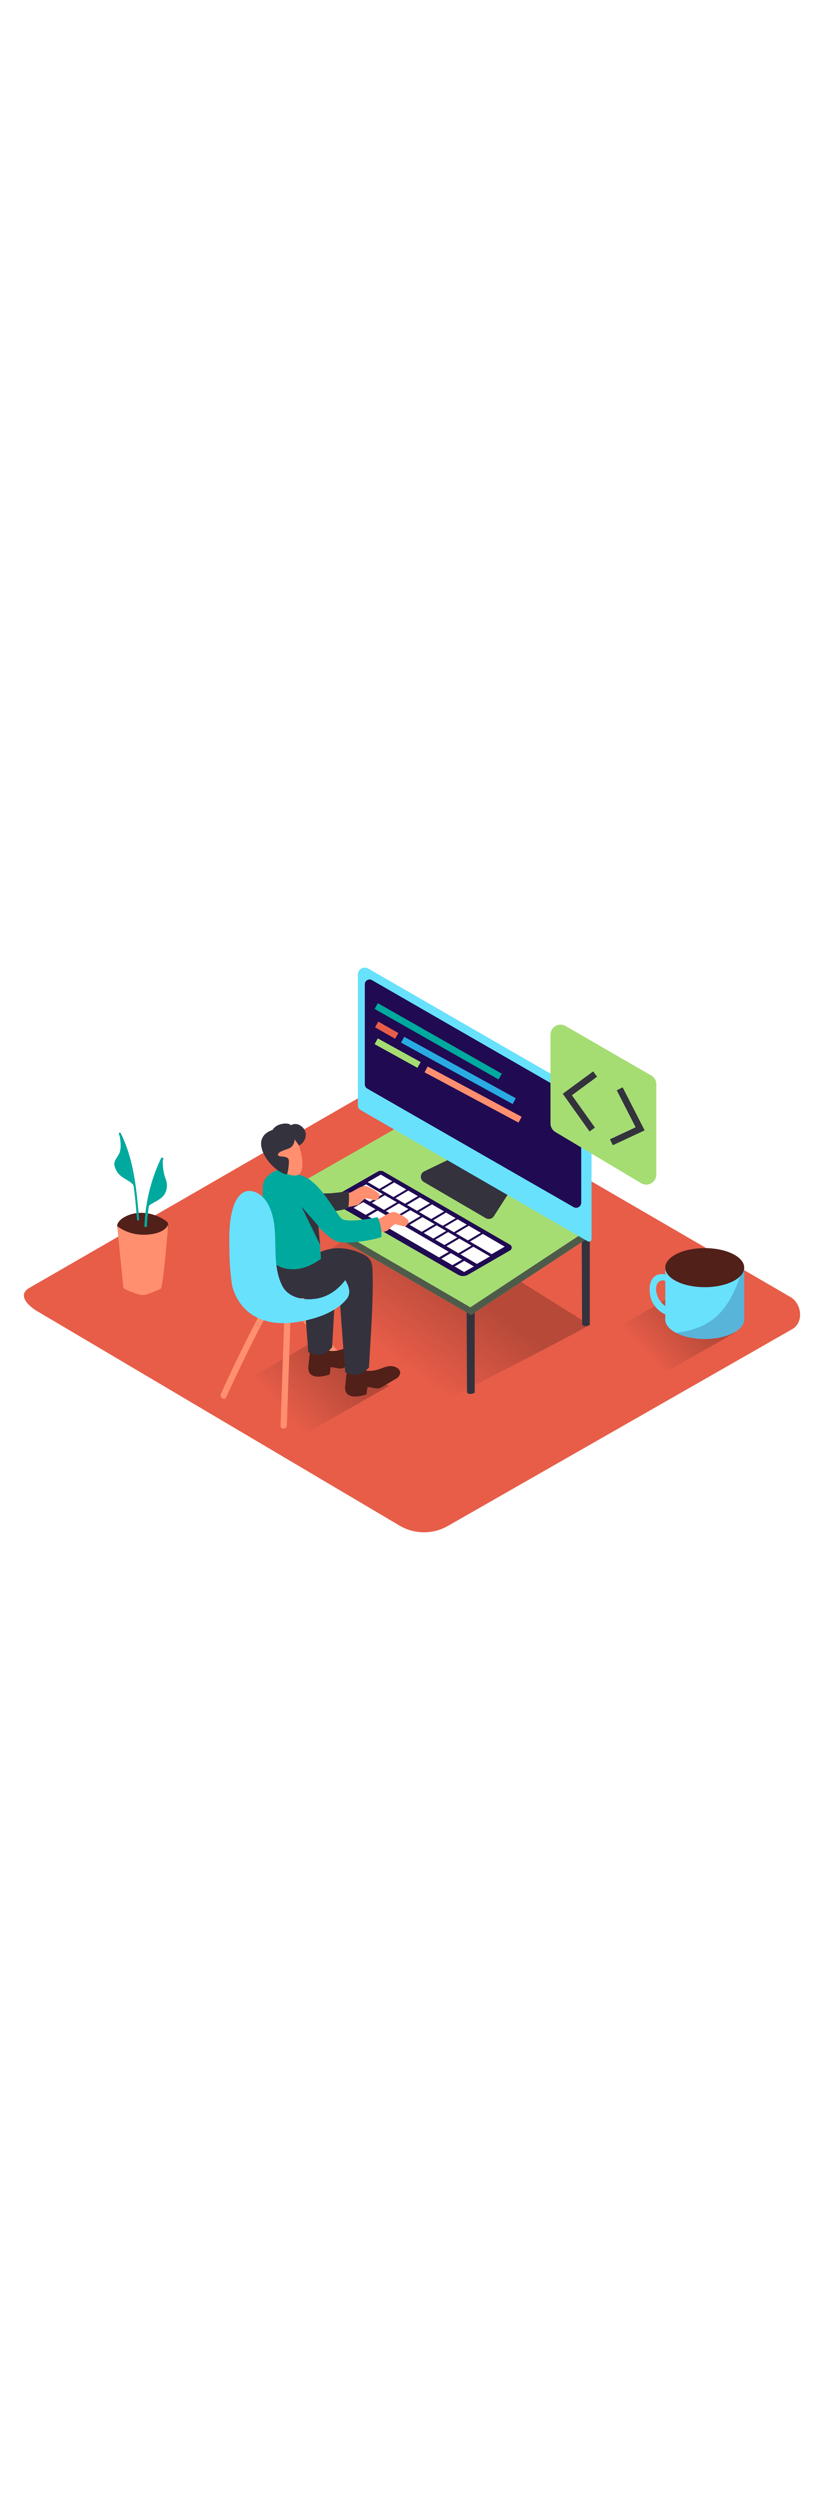 <svg id="_0340_web_developer" data-name="0340_web_developer" xmlns="http://www.w3.org/2000/svg"
    xmlns:xlink="http://www.w3.org/1999/xlink" viewBox="0 0 500 500" data-imageid="coding-5-96"
    imageName="Coding 5" class="illustrations_image" style="width: 165px;">
    <defs>
        <style>
            .cls-1_coding-5-96{fill:#e75d48;}.cls-10_coding-5-96,.cls-2_coding-5-96,.cls-6_coding-5-96,.cls-9_coding-5-96{opacity:0.32;}.cls-2_coding-5-96{fill:url(#linear-gradient);}.cls-3_coding-5-96{fill:#502019;}.cls-4_coding-5-96{fill:#ff8f6f;}.cls-5_coding-5-96{fill:#00a99d;}.cls-6_coding-5-96{fill:url(#linear-gradient-2-coding-5-96);}.cls-7_coding-5-96{fill:#68e1fd;}.cls-14_coding-5-96,.cls-8_coding-5-96{fill:#200a52;}.cls-8_coding-5-96{opacity:0.21;}.cls-9_coding-5-96{fill:url(#linear-gradient-3-coding-5-96);}.cls-10_coding-5-96{fill:url(#linear-gradient-4-coding-5-96);}.cls-11_coding-5-96,.cls-13_coding-5-96{fill:#34323d;}.cls-12_coding-5-96{fill:#a5dd73;}.cls-13_coding-5-96{opacity:0.76;}.cls-15_coding-5-96{fill:#29abe2;}.cls-16_coding-5-96{fill:#fff;}</style>
        <linearGradient id="linear-gradient-coding-5-96" x1="52.65" y1="285.58" x2="82.61"
            y2="261.43" gradientUnits="userSpaceOnUse">
            <stop offset="0" stop-color="#e75d48" />
            <stop offset="1" stop-color="#502019" />
        </linearGradient>
        <linearGradient id="linear-gradient-2-coding-5-96" x1="391.19" y1="311.9" x2="418.37"
            y2="286.81" xlink:href="#linear-gradient-coding-5-96" />
        <linearGradient id="linear-gradient-3-coding-5-96" x1="170.48" y1="346.42" x2="203.24"
            y2="316.18" xlink:href="#linear-gradient-coding-5-96" />
        <linearGradient id="linear-gradient-4-coding-5-96" x1="237.19" y1="314.08" x2="273.23"
            y2="266.03" xlink:href="#linear-gradient-coding-5-96" />
    </defs>
    <path id="field_coding-5-96" class="cls-1_coding-5-96"
        d="M243,417.39,23.67,287.75c-7-3.93-13-10.36-6.17-14.58L237.65,146.29c3.3-2,8.32-3.39,11.68-1.44L479.58,278.49c7,4.05,8.24,15.38,1.25,19.44L271.94,417.18A29.2,29.2,0,0,1,243,417.39Z" />
    <g id="plant_coding-5-96">
        <path class="cls-2_coding-5-96"
            d="M64.69,293.66c10.46-7,21.1-13.68,31.69-20.47l-15-11L23.13,286.52c7,3.68,16.57,10.59,26.54,17.62C54.63,300.59,59.6,297,64.69,293.66Z" />
        <path class="cls-3_coding-5-96"
            d="M102.08,234.29a2.62,2.62,0,0,0-.47-1,6,6,0,0,0-1.45-1.26c-7.4-5-17.63-6.38-25.44-1.49-1.79,1.12-4.44,3.65-3.39,6,.61,1.39,2.47,2.2,3.76,2.77a56.9,56.9,0,0,0,13.36,3.48c1.66.28,3.33.56,5,.71a6.89,6.89,0,0,0,6.09-2.61C100.74,239.45,102.61,236.46,102.08,234.29Z" />
        <path class="cls-4_coding-5-96"
            d="M71.14,235.49s6.74,6.1,18.39,5.21,12.55-6.41,12.55-6.41-3,38.61-4.61,39.27-7.54,3.54-10.41,3.76-12-3.43-12.18-4.43S71.14,235.49,71.14,235.49Z" />
        <path class="cls-5_coding-5-96"
            d="M73.26,179.22c-.36-.73-1.46-.09-1.1.64,8,16.07,9.53,34.16,11,51.73.06.8,1.34.81,1.27,0C82.94,213.78,81.34,195.5,73.26,179.22Z" />
        <path class="cls-5_coding-5-96"
            d="M72.24,179.37s2.23,8.34-.07,12.51-4.2,5-1.45,10.21S80.81,208,81.3,211.94,77.78,186.45,72.24,179.37Z" />
        <path class="cls-5_coding-5-96"
            d="M97.74,194.43a104.94,104.94,0,0,0-10.12,41c0,1,1.52,1,1.56,0a102.88,102.88,0,0,1,9.9-40.26C99.5,194.31,98.16,193.54,97.74,194.43Z" />
        <path class="cls-5_coding-5-96"
            d="M98.83,198.5c0-.84-.19-2.48-.1-4-.29.2-.59.38-.89.56-3,7.36-7.55,24.65-8.91,30,1.84-4,9.39-4.51,11.6-10.21a10.43,10.43,0,0,0,.13-7.52A27.72,27.72,0,0,1,98.83,198.5Z" />
    </g>
    <g id="coffee_coding-5-96">
        <path class="cls-6_coding-5-96"
            d="M405.5,279.23c-16.73,9.76-28.69,16.31-54.42,31,19.48,11.84,36.51,20.53,38.7,21.82l55.9-31.75C441.18,297.93,426.33,289.53,405.5,279.23Z" />
        <ellipse class="cls-7_coding-5-96 targetColor" cx="427.63" cy="292.12" rx="23.95" ry="11.84"
            style="fill: rgb(104, 225, 253);" />
        <path class="cls-7_coding-5-96 targetColor"
            d="M451.58,260.58v32.2s-17.82,16.5-47.89.27V260.58" style="fill: rgb(104, 225, 253);" />
        <path class="cls-8_coding-5-96"
            d="M432.9,291.81c-6.61,5.14-14.6,7.5-22.78,8.36,4.36,2.33,10.59,3.79,17.51,3.79,12.73,0,23.11-4.92,23.88-11.11l.07-.07v-32.2h-.44C447.06,272.06,442.85,284.07,432.9,291.81Z" />
        <path class="cls-7_coding-5-96 targetColor"
            d="M407.27,272.08s-4-6.07-7.7-2.57-.47,15.64,10.5,16.81v4.9S396.3,289.35,394.43,277s7-14.27,11.44-10.87"
            style="fill: rgb(104, 225, 253);" />
        <ellipse class="cls-3_coding-5-96" cx="427.63" cy="260.72" rx="23.95" ry="11.84" />
    </g>
    <g id="web-dev_coding-5-96">
        <path class="cls-9_coding-5-96"
            d="M187.73,307c-20.16,11.76-34.57,19.66-65.59,37.36,23.48,14.26,44,24.74,46.65,26.3l67.36-38.27C230.74,329.58,212.84,319.45,187.73,307Z" />
        <path class="cls-10_coding-5-96"
            d="M268.56,342.2c20.49-11,69-35.44,89.35-46.74L240.82,222.2l-84.49,57.36C177.78,290.79,238.89,323.84,268.56,342.2Z" />
        <path class="cls-11_coding-5-96"
            d="M169.74,218.65c.09,27.12.24,51.54.24,51.54s.57,2.21,4.65.4V217.07C173,217.61,171.37,218.13,169.74,218.65Z" />
        <path class="cls-11_coding-5-96"
            d="M283.15,284.62c.1,27.12.24,51.54.24,51.54s.58,2.21,4.66.4V283C286.42,283.58,284.79,284.1,283.15,284.62Z" />
        <path class="cls-11_coding-5-96"
            d="M353,243.52c.09,27.12.23,51.54.23,51.54s.58,2.21,4.66.4V241.94C356.28,242.48,354.65,243,353,243.52Z" />
        <polyline class="cls-12_coding-5-96"
            points="168.79 217.07 168.79 221.68 285.82 289.4 357.8 242.13 357.91 236.97" />
        <polyline class="cls-13_coding-5-96"
            points="168.79 217.07 168.79 221.68 285.82 289.4 357.8 242.13 357.91 236.97" />
        <polygon class="cls-12_coding-5-96"
            points="168.79 217.07 244.09 174.11 357.91 236.97 285.41 284.76 168.79 217.07" />
        <path class="cls-11_coding-5-96"
            d="M273.28,194.71l-15.86,7.64a3.65,3.65,0,0,0-.25,6.44l37.59,21.93a3.64,3.64,0,0,0,4.91-1.18l9.14-14.21" />
        <path class="cls-7_coding-5-96 targetColor"
            d="M353,154.06,223.46,79.45a4.22,4.22,0,0,0-6.32,3.65v79.27a3.24,3.24,0,0,0,1.63,2.81L356.6,244.74a1.57,1.57,0,0,0,2.35-1.35v-79A12,12,0,0,0,353,154.06Z"
            style="fill: rgb(104, 225, 253);" />
        <path class="cls-14_coding-5-96"
            d="M225.71,86.47l122.66,70.58a8.61,8.61,0,0,1,4.31,7.45v56.84A3.1,3.1,0,0,1,348,224l-125.1-71.78a3.07,3.07,0,0,1-1.53-2.66V89A2.88,2.88,0,0,1,225.71,86.47Z" />
        <ellipse class="cls-3_coding-5-96" cx="278.63" cy="193.4" rx="1.33" ry="0.01"
            transform="translate(-31.55 56.2) rotate(-10.9)" />
        <ellipse class="cls-14_coding-5-96" cx="343.37" cy="158.79" rx="1.34" ry="1.45" />
        <ellipse class="cls-14_coding-5-96" cx="339.11" cy="156.67" rx="1.34" ry="1.45" />
        <rect class="cls-5_coding-5-96" x="263.89" y="80.26" width="4" height="86.52"
            transform="translate(27.13 293.67) rotate(-60.39)" />
        <rect class="cls-1_coding-5-96" x="232.64" y="109.79" width="4" height="14.01"
            transform="translate(17.2 263.12) rotate(-60.4)" />
        <rect class="cls-15_coding-5-96" x="276.18" y="102.56" width="4" height="77.26"
            transform="translate(20.43 316.94) rotate(-61.2)" />
        <rect class="cls-12_coding-5-96" x="239.27" y="115.85" width="4" height="29.69"
            transform="translate(10.31 278.84) rotate(-61.12)" />
        <rect class="cls-4_coding-5-96" x="285.09" y="123.5" width="4" height="64.65"
            transform="translate(14.3 335.52) rotate(-61.87)" />
        <path class="cls-14_coding-5-96"
            d="M229.36,202.44,202,218.06a1.87,1.87,0,0,0,0,3.25L277.93,265a6.05,6.05,0,0,0,6.05,0l25.57-14.76a2,2,0,0,0,0-3.39l-76.8-44.37A3.42,3.42,0,0,0,229.36,202.44Z" />
        <path class="cls-16_coding-5-96" d="M270.66,227.34,262.85,232l5.8,3.36,7.82-4.6Z" />
        <path class="cls-16_coding-5-96"
            d="M262.11,222.37l-7.8,4.63,7.33,4.25c1.28-.74,6-3.53,7.83-4.6Z" />
        <path class="cls-16_coding-5-96" d="M231.06,204.34l-7.93,4.55,7.05,4.1,7.83-4.61Z" />
        <path class="cls-16_coding-5-96"
            d="M247.75,214l-7.8,4.62,5.79,3.36c1.37-.79,6.07-3.57,7.83-4.61Z" />
        <path class="cls-16_coding-5-96"
            d="M239.2,209.07l-7.8,4.63,7.33,4.25c.86-.49,5.77-3.39,7.83-4.6Z" />
        <path class="cls-16_coding-5-96"
            d="M277.66,231.41l-7.8,4.62,5.54,3.22c1.67-1,6.35-3.74,7.83-4.61Z" />
        <path class="cls-16_coding-5-96" d="M254.76,218.11l-7.8,4.62,6.13,3.56,7.83-4.61Z" />
        <path class="cls-16_coding-5-96"
            d="M284.42,235.33l-7.8,4.62,7.33,4.26c1.53-.89,6.21-3.65,7.83-4.61Z" />
        <polygon class="cls-16_coding-5-96"
            points="292.97 240.29 285.17 244.92 298.32 252.56 306.25 248.01 292.97 240.29" />
        <path class="cls-16_coding-5-96"
            d="M222.12,210.24l-7.92,4.55,10.24,6c1.34-.77,6.05-3.55,7.83-4.6Z" />
        <path class="cls-16_coding-5-96"
            d="M242,221.79l-7.8,4.63,5.79,3.36c1.55-.9,6.23-3.67,7.83-4.61Z" />
        <path class="cls-16_coding-5-96"
            d="M256.36,230.13l-7.8,4.62L255.9,239c1.47-.86,6.16-3.62,7.82-4.61Z" />
        <path class="cls-16_coding-5-96" d="M249,225.86l-7.8,4.62,6.13,3.57,7.83-4.61Z" />
        <path class="cls-16_coding-5-96" d="M264.91,235.09l-7.8,4.63,5.8,3.36,7.82-4.61Z" />
        <path class="cls-16_coding-5-96"
            d="M271.92,239.16l-7.8,4.63,5.54,3.21c1.82-1.06,6.54-3.85,7.83-4.61Z" />
        <path class="cls-16_coding-5-96"
            d="M233.46,216.83l-7.8,4.62,7.33,4.26c1.16-.67,5.93-3.49,7.83-4.61Z" />
        <path class="cls-16_coding-5-96" d="M278.68,243.08l-7.8,4.63,7.33,4.26,7.83-4.61Z" />
        <polygon class="cls-16_coding-5-96"
            points="279.43 252.67 289.39 258.46 297.31 253.91 287.23 248.05 279.43 252.67" />
        <polygon class="cls-16_coding-5-96"
            points="273.59 251.88 267.79 255.33 274.51 259.22 280.41 255.84 273.59 251.88" />
        <polygon class="cls-16_coding-5-96"
            points="275.91 260.03 281.63 263.35 287.53 259.98 281.7 256.59 275.91 260.03" />
        <polygon class="cls-16_coding-5-96"
            points="212.34 216.31 206.27 219.68 213.16 223.67 219.12 220.25 212.34 216.31" />
        <polygon class="cls-16_coding-5-96"
            points="220.41 221 214.55 224.48 221.91 228.74 227.86 225.32 220.41 221" />
        <polygon class="cls-16_coding-5-96"
            points="229.16 226.07 223.31 229.55 266.39 254.51 272.29 251.12 229.16 226.07" />
        <path class="cls-4_coding-5-96"
            d="M202.28,260.72c-5.89-4.12-12.84-6.37-20.34-4.72-8,1.75-14.9,6.77-23,8-1.29.2-6.43-.13-7.21.61-22.65,21.44,40.66,19.14,40.66,19.14,6.15-5,11.93-10,18-15.07C208.54,264.55,205.44,262.93,202.28,260.72Z" />
        <path class="cls-4_coding-5-96"
            d="M172.48,291.79l-2.25,64.68c-.09,2.45,3.73,2.45,3.81,0l2.25-64.68C176.38,289.34,172.56,289.34,172.48,291.79Z" />
        <path class="cls-4_coding-5-96"
            d="M220,326.4q-17.29-16.93-33.05-35.34c-1.6-1.86-4.28.84-2.7,2.7q15.73,18.39,33,35.33C219,330.81,221.71,328.11,220,326.4Z" />
        <path class="cls-4_coding-5-96"
            d="M159.26,285.81Q145.84,311.16,134,337.28c-1,2.21,2.28,4.15,3.29,1.92q11.87-26.11,25.29-51.47C163.7,285.57,160.41,283.64,159.26,285.81Z" />
        <path class="cls-4_coding-5-96"
            d="M203.85,217.49c.77-.2,7.3-1.87,8.92-2.41s6.56-4.38,9.25-3.77,8.13,4.14,8.38,5.34-1.22,2.65-1.85,3.17-4.5-.92-6-1.16-3.95,3.37-5.39,4-10.73,2.3-10.73,2.3" />
        <path class="cls-4_coding-5-96"
            d="M221.39,233.27c.77-.19,7.31-1.87,8.92-2.4s6.56-4.38,9.25-3.78,8.13,4.14,8.38,5.35-1.22,2.64-1.84,3.16-4.51-.91-6-1.15-3.95,3.36-5.39,4-10.73,2.3-10.73,2.3" />
        <path class="cls-3_coding-5-96"
            d="M218.85,315.46c1.19-1.22,2-2.56,1.55-3.88-.73-2.39-4-3.35-6.16-3.23-2.37.13-4.51,1.24-6.74,1.91a16.67,16.67,0,0,1-7.3.9,1.61,1.61,0,0,1-1-.57,4,4,0,0,1-3-2.69l-7.33-2.63s-1.87,15.48-1.8,16.57c.55,8.35,13,3.59,13,3.59s.44-3.77.56-4.28,4.91,1,6.88.68a8.9,8.9,0,0,0,2.56-1.19c1.47-.81,2.92-1.68,4.35-2.56S217.37,316.35,218.85,315.46Z" />
        <path class="cls-11_coding-5-96"
            d="M191.54,258.33c-2.75.28-5.49.63-8.23,1Q185,285.71,187.1,312c7.12,2.91,10,1.57,14.43-2.95.84-16.75,2.3-34.3,2.25-51.22C199.7,258,195.62,258.22,191.54,258.33Z" />
        <path class="cls-11_coding-5-96"
            d="M161.92,253.51s-1.18,19.24,8.48,23.53,29.49,2.14,39.24-3.58a105.21,105.21,0,0,1,15.82-7.9s2.5-8.41-3.58-12.05-19.52-8.13-31.45,0" />
        <path class="cls-11_coding-5-96"
            d="M211.18,224.71c1-3.93.44-10.42.44-10.42s-12.07,2.06-17.16,1.27-13.4-11.42-13.4-11.42l1.14,21.1C191.84,227.26,201.82,227.69,211.18,224.71Z" />
        <path class="cls-3_coding-5-96"
            d="M241.18,327.51c1.18-1.22,1.95-2.56,1.55-3.89-.73-2.38-4-3.34-6.17-3.22-2.37.13-4.5,1.24-6.73,1.91a16.71,16.71,0,0,1-7.31.9,1.59,1.59,0,0,1-1-.57,4,4,0,0,1-3-2.7l-7.33-2.62s-1.87,15.48-1.8,16.57c.54,8.35,13,3.59,13,3.59s.44-3.77.56-4.28,4.9,1,6.87.67a8.5,8.5,0,0,0,2.56-1.18c1.48-.82,2.92-1.69,4.36-2.56S239.7,328.4,241.18,327.51Z" />
        <path class="cls-11_coding-5-96"
            d="M213,254c-2.53-1.19-5.17-1.07-8.19-1,.42,6.19.19,8.41.57,14.6,0,.55.07,1.1.1,1.65,1.17,18.31,2.52,36.61,4,54.9,7.11,2.91,10,1.56,14.42-2.95,1-19.49,2.82-40.07,2.12-59.47C221.84,257.58,218.19,256.43,213,254Z" />
        <path class="cls-5_coding-5-96"
            d="M161.75,249.53c0,.48.09,2.06.17,4,4,5.28,8.89,8.36,16.57,8.14,6.22-.19,11.4-2.9,16.27-6.26-.6-11.26-2.42-30.49-5.27-43.9-.24-1.13-3.18-1.89-4-2.36-2-1.1-.84-3-2.83-4.2a68.26,68.26,0,0,0-9-4.37h-.08c-4.95-.07-13.48,3.74-14,10.37-.77,10.2.34,16.33,1.14,26.5C161,241.51,161.4,245.55,161.75,249.53Z" />
        <path class="cls-4_coding-5-96"
            d="M179,181.26c.65.17,6.15,12.81,4,20.49s-15.19-.22-18.47-6.07S166.64,178.07,179,181.26Z" />
        <path class="cls-11_coding-5-96"
            d="M178.8,183s0,4.17-3.64,5.52-6.68,2.25-6.49,3.94,6.6-.24,6.62,3.63a28.74,28.74,0,0,1-1,7.7c-.4,1.9-11.36-3.91-15-13.81s5.43-12.52,5.87-12.59,1.26-2.76,5.69-3.72,5.68.75,5.68.75,2.93-2.1,6.48.7c4.08,3.25,3,9.17-1.58,11.58Z" />
        <path class="cls-5_coding-5-96"
            d="M229.15,230.13c-5.68,1.18-17.23,3.06-21.31,1.28-3.16-1.38-13.73-24-25.22-26.48l-1.56,17.3s16.25,20.6,23.75,22.72c5.45,1.55,20.14-.51,26.59-2.76A24.53,24.53,0,0,0,229.15,230.13Z" />
        <path class="cls-11_coding-5-96"
            d="M193.18,235.47c-.84-1.07-10.24-11.72-10.24-11.72l11.3,23.16Z" />
        <path class="cls-7_coding-5-96 targetColor"
            d="M209.51,268.26c-3.68,4.83-8.41,8.71-14.29,10.49-8.07,2.45-19.79,1.3-24-7.13-7.72-15.34-.47-34.54-8.62-49.45-2-3.71-5.36-6.87-9.44-7.76-5.28-1.16-8.9,2.81-10.81,7.47-3.43,8.37-3.31,18.79-3.14,27.69a151.87,151.87,0,0,0,1.56,21.52S145.68,301,184.14,293c6.55-1.37,13.16-3.42,18.89-7a26.09,26.09,0,0,0,7.71-6.78C213.09,275.77,211.54,271.7,209.51,268.26Z"
            style="fill: rgb(104, 225, 253);" />
    </g>
    <g id="code_coding-5-96">
        <path class="cls-12_coding-5-96"
            d="M398.25,149.57V204.3a6.1,6.1,0,0,1-9.22,5.24l-52-31a6.08,6.08,0,0,1-3-5.24V119.53a6.09,6.09,0,0,1,9.14-5.27l52,30A6.11,6.11,0,0,1,398.25,149.57Z" />
        <polygon class="cls-11_coding-5-96"
            points="357.74 178.17 341.48 155.34 359.93 141.78 362.3 145.01 347.03 156.23 361 175.85 357.74 178.17" />
        <polygon class="cls-11_coding-5-96"
            points="371.84 186.53 370.14 182.91 385.71 175.65 374.25 153.25 377.81 151.43 391.16 177.52 371.84 186.53" />
    </g>
</svg>